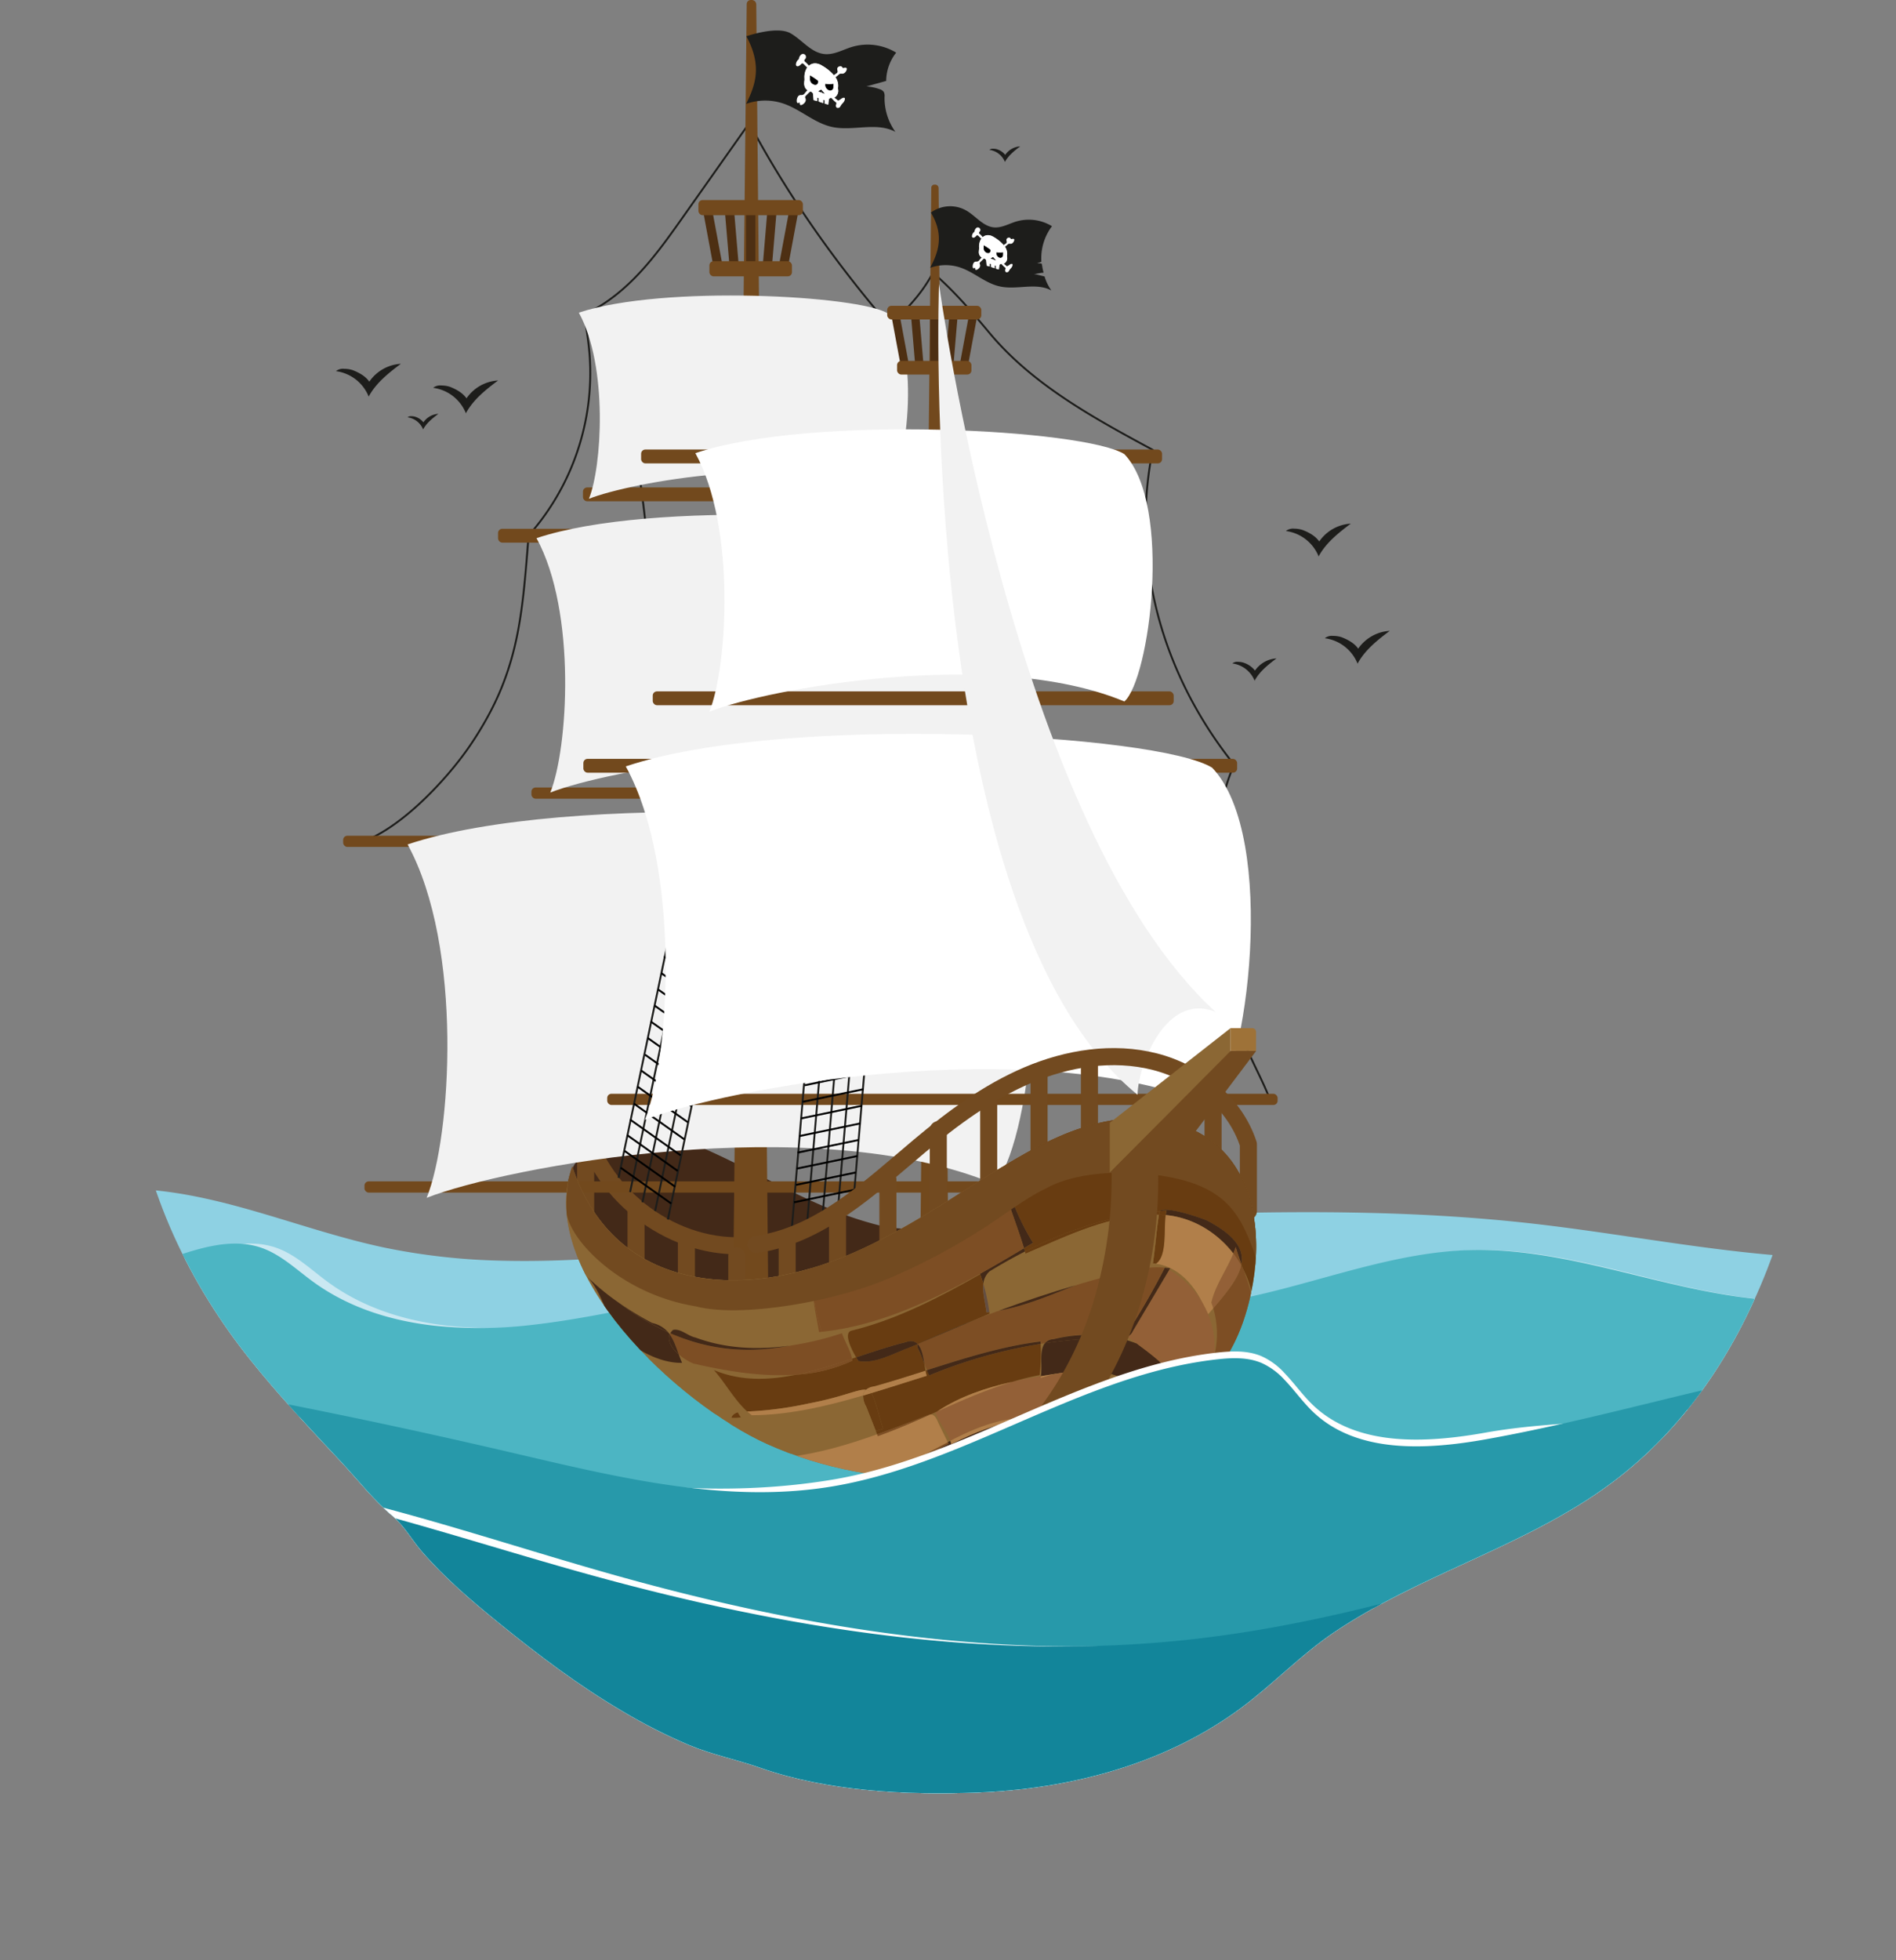 <svg xmlns="http://www.w3.org/2000/svg" xmlns:xlink="http://www.w3.org/1999/xlink" viewBox="0 0 1000 1033.26"><rect x="0" y="0" width="1000" height="1033.26" fill="#808080" stroke="none"/><defs><style>.cls-1,.cls-12,.cls-15,.cls-7,.cls-9{fill:none;}.cls-2{clip-path:url(#clip-path);}.cls-3{fill:#8ed1e3;}.cls-4{fill:#cae8f2;}.cls-5{fill:#4cb5c3;}.cls-6{fill:#1d1d1b;}.cls-7{stroke:#1d1d1b;}.cls-12,.cls-15,.cls-7{stroke-miterlimit:10;}.cls-8{fill:#432918;}.cls-15,.cls-9{stroke:#724a20;stroke-linecap:round;stroke-width:9px;}.cls-9{stroke-linejoin:round;}.cls-10{fill:#72491d;}.cls-11{fill:#f2f2f2;}.cls-12{stroke:#000;}.cls-13{fill:#fff;}.cls-14{fill:#4d2f13;}.cls-16{fill:#8b6734;}.cls-17{clip-path:url(#clip-path-2);}.cls-18{fill:#683c11;}.cls-19{fill:#7d4e24;}.cls-20{fill:#936037;}.cls-21{fill:#b17f4a;}.cls-22{fill:#634e42;}.cls-23{fill:#724a20;}.cls-24{fill:#d6d7d7;}.cls-25{fill:#010101;}.cls-26{fill:#9e7238;}.cls-27{fill:#2799aa;}.cls-28{fill:#12859a;}</style><clipPath id="clip-path" transform="translate(-132.02 -461.07)"><path class="cls-1" d="M264,1177.84c15,18.81,31.57,36.34,48,53.9,8.85,9.45,17.06,20.1,27,28.38,6.17,5.14,10.33,12.79,15.62,18.89,12.27,14.11,26.57,26.28,41.05,38,20.52,16.65,41.7,32.62,64.49,46A287.87,287.87,0,0,0,495.57,1381c12.3,5.11,25.14,7.6,37.6,12,35.23,12.3,76.7,14.44,114,13,49.39-1.88,99.56-15,139.69-44.82,16.89-12.57,31.3-27.9,48.89-39.74,21.8-14.68,45.78-25.65,69.58-36.62,26.6-12.26,53.45-24.67,77-42.29,76-56.79,105.18-157.79,109.64-252.57,3.87-82.16-7.19-164.61-27.69-244.26-26.35-102.36-69.36-202.3-139.12-281.71S756.6,327.22,651,321.9c-121-6.11-239.48,57.52-315.58,151.83-31.68,39.27-56.74,83.62-75.54,130.39C241,651.19,228.34,700.68,221,750.84c-7.76,53-6.78,106.65-13.5,159.74-4.61,36.37-9.79,70.64-7.42,107.51,3.42,53.05,22.08,101.81,52.86,145.09Q258.24,1170.67,264,1177.84Z"/></clipPath><clipPath id="clip-path-2" transform="translate(-132.02 -461.07)"><path class="cls-1" d="M536.44,1222.18c59.25,26.77,131.14,23.53,190-4,19.67-9.21,38.52-21.44,50.57-38.94,8.58-12.48,13.31-27.09,15.85-41.83,4.62-26.88.43-58.12-21.94-75-15.54-11.69-37.12-14-56.44-10s-36.86,13.51-53.56,23.62c-26.15,15.83-51.29,33.5-79.47,45.71s-60.42,18.67-90.22,10.73c-30-8-48.49-29.35-57.38-56.6C414.05,1131.94,490.44,1201.39,536.44,1222.18Z"/></clipPath></defs><g id="Calque_23" data-name="Calque 23"><g class="cls-2"><path class="cls-3" d="M1132,1125.38v292.47H132V1094.36a236.44,236.44,0,0,1,95.45-4c36.86,6.14,71.74,21,108.32,28.58a340.86,340.86,0,0,0,60.7,6.69c43.24,1.14,87-4.18,130.19-8.67q110.48-11.49,221.58-15.43c63.78-2.27,127.81-2.66,191.23,4.45,47.39,5.32,94.32,14.82,141.91,17.74C1098.21,1124.79,1115.13,1125,1132,1125.38Z" transform="translate(-132.02 -461.07)"/><path class="cls-4" d="M1132,1139.11v278.74H141.08v-263.3l90.2-30.71c15-5.11,31.32-10.23,46.28-5.07,10.38,3.58,18.5,11.6,27.37,18.09,18.55,13.58,40.58,20.51,63.48,23.08h0a228.62,228.62,0,0,0,50.64-.44c39.44-4.43,77.9-15.92,117.44-19.28,80.85-6.87,162.6,20.45,242.69,7.36,43.84-7.16,85.76-26.29,130.15-27.53,60.67-1.69,118.93,30.24,179.5,26.48C1103.4,1145.63,1117.75,1142.67,1132,1139.11Z" transform="translate(-132.02 -461.07)"/><path class="cls-5" d="M1132,1139.11v278.74H132v-263.3l91-30.71c15.12-5.11,31.6-10.23,46.7-5.07,10.47,3.58,18.67,11.6,27.62,18.09,18.72,13.58,40.95,20.51,64.06,23.08h0a232.78,232.78,0,0,0,51.1-.44c39.8-4.43,78.62-15.92,118.52-19.28,81.59-6.87,164.08,20.45,244.91,7.36,44.24-7.16,86.54-26.29,131.34-27.53,61.22-1.69,120,30.24,181.14,26.48C1103.14,1145.63,1117.62,1142.67,1132,1139.11Z" transform="translate(-132.02 -461.07)"/><path class="cls-6" d="M378.07,671.05a21.73,21.73,0,0,1,16.64-9.41c-6.52,4.9-13.15,10.14-17,17.34.08.18.07.07.15.24a21.69,21.69,0,0,0-17.39-13.71,5.94,5.94,0,0,1,4.39-1.23,14.36,14.36,0,0,1,4.48.7C372.67,666.3,376,668.12,378.07,671.05Z" transform="translate(-132.02 -461.07)"/><path class="cls-6" d="M355.33,683.7a10.34,10.34,0,0,1,7.91-4.48c-3.1,2.33-6.25,4.83-8.07,8.25,0,.08,0,0,.07.11a10.34,10.34,0,0,0-8.27-6.52,2.81,2.81,0,0,1,2.09-.58,6.84,6.84,0,0,1,2.13.33A8.9,8.9,0,0,1,355.33,683.7Z" transform="translate(-132.02 -461.07)"/><path class="cls-6" d="M326.8,662.26a21.73,21.73,0,0,1,16.64-9.41c-6.52,4.9-13.15,10.14-17,17.34.08.18.07.06.15.24a21.69,21.69,0,0,0-17.39-13.71,5.94,5.94,0,0,1,4.39-1.23,14.36,14.36,0,0,1,4.48.7C321.4,657.51,324.77,659.32,326.8,662.26Z" transform="translate(-132.02 -461.07)"/><path class="cls-6" d="M848.37,803A21.82,21.82,0,0,1,865,793.63c-6.52,4.91-13.14,10.15-17,17.35.09.17.07.06.16.24a21.72,21.72,0,0,0-17.4-13.71,6,6,0,0,1,4.39-1.23,14.19,14.19,0,0,1,4.49.7C843,798.29,846.34,800.11,848.37,803Z" transform="translate(-132.02 -461.07)"/><path class="cls-6" d="M827.81,746.51a21.82,21.82,0,0,1,16.65-9.41c-6.53,4.91-13.15,10.14-17,17.35.09.17.07.06.16.23A21.7,21.7,0,0,0,810.24,741a6,6,0,0,1,4.39-1.24,14.41,14.41,0,0,1,4.48.71C822.42,741.76,825.79,743.58,827.81,746.51Z" transform="translate(-132.02 -461.07)"/><path class="cls-6" d="M662.19,542.7a10.4,10.4,0,0,1,7.92-4.48c-3.1,2.34-6.25,4.83-8.08,8.26,0,.08,0,0,.08.11a10.33,10.33,0,0,0-8.28-6.52,2.83,2.83,0,0,1,2.09-.59,6.52,6.52,0,0,1,2.13.34A8.78,8.78,0,0,1,662.19,542.7Z" transform="translate(-132.02 -461.07)"/><path class="cls-6" d="M793.94,814.56a14.85,14.85,0,0,1,11.33-6.41c-4.44,3.34-8.95,6.91-11.56,11.81.06.12,0,0,.11.16A14.81,14.81,0,0,0,782,810.79a4.07,4.07,0,0,1,3-.84,9.75,9.75,0,0,1,3,.48A12.58,12.58,0,0,1,793.94,814.56Z" transform="translate(-132.02 -461.07)"/><path class="cls-7" d="M319,906c21.73-5.08,48.32-33.4,60.88-51.85,25.34-37.22,27.42-65.87,30.93-110.77A129.1,129.1,0,0,0,443,648.49c-.54-7.23-1.7-14.39-2.86-21.55,24.21-11.41,38.83-32.66,54.26-54.53L527.19,526c21.68,40.61,48.28,77.47,78.58,112.12l-4.54-4.45" transform="translate(-132.02 -461.07)"/><path class="cls-7" d="M435.5,864.75c22.68-18.5,34.37-47.82,37.57-76.92s-1.16-58.42-5.52-87.37c15.1.47,31.21-5.9,44.88-12.34a444.42,444.42,0,0,0,74.31-44.4c14.58-10.77,28.86-22.86,37.35-38.87,11.27,9.7,20.35,20.42,29.89,31.83,22.76,27.22,54.8,44.68,86,61.51-11.89,59.16,5.23,118.81,42.92,165.94-10,22.89-13.53,56.94-9.74,81.63s6.25,39.76,14.59,63.3c3.3,9.29,10.66,22.25,14,31.54" transform="translate(-132.02 -461.07)"/><path class="cls-8" d="M567,1097.2c-20.72-8.82-40.26-20.19-60.81-29.41-9.5-4.27-19.34-8.11-29.66-9.48s-21.28-.12-30.21,5.25-15.45,15.27-15.15,25.68c.32,11.3,8.05,20.86,15.55,29.33,5.8,6.54,11.73,13,18.7,18.32,23.29,17.62,54.64,19.26,83.84,18.88,14.83-.19,29.94-.77,43.91-5.76,10.33-3.68,37.85-20,31-34.75-3.42-7.34-18.69-6-25.48-7.52A185.71,185.71,0,0,1,567,1097.2Z" transform="translate(-132.02 -461.07)"/><path class="cls-9" d="M530.77,1117.09c-38.7,5.43-78.71-21.77-89.87-59.22v53.42" transform="translate(-132.02 -461.07)"/><rect class="cls-10" x="192.24" y="622.76" width="353.57" height="5.9" rx="2.2"/><rect class="cls-10" x="180.99" y="440.56" width="353.57" height="5.9" rx="2.2"/><rect class="cls-10" x="280.29" y="415.13" width="361.55" height="5.9" rx="2.2"/><path class="cls-10" d="M627.06,560.22l5,545.27h-14.5l5.64-545.44a1.67,1.67,0,0,1,1.67-1.66h.38A1.85,1.85,0,0,1,627.06,560.22Z" transform="translate(-132.02 -461.07)"/><path class="cls-10" d="M530.89,463.43l6.41,689.38H518.57l7.28-689.6a2.16,2.16,0,0,1,2.17-2.14h.49A2.38,2.38,0,0,1,530.89,463.43Z" transform="translate(-132.02 -461.07)"/><rect class="cls-10" x="307.47" y="256.96" width="274.76" height="7.29" rx="2.2"/><rect class="cls-10" x="262.69" y="278.75" width="274.76" height="7.29" rx="2.2"/><path class="cls-11" d="M600.21,720.13c-50.07-20.81-135.81-4.71-157.58,3.87,6.81-16.64,10.26-69.67-5.31-98.11,44.36-14.86,148.13-9,162.89.38C618.59,645.62,609.77,711.67,600.21,720.13Z" transform="translate(-132.02 -461.07)"/><path class="cls-11" d="M637.65,873.56c-68.44-28.43-185.64-6.43-215.4,5.3,9.31-22.75,14-95.23-7.25-134.1,60.64-20.32,202.48-12.26,222.65.51C662.78,771.72,650.72,862,637.65,873.56Z" transform="translate(-132.02 -461.07)"/><path class="cls-11" d="M656.27,1085.14c-95.08-39.5-257.88-8.93-299.23,7.36C370,1060.89,376.54,960.21,347,906.21c84.23-28.22,281.28-17,309.3.71C691.17,943.67,674.42,1069.08,656.27,1085.14Z" transform="translate(-132.02 -461.07)"/><rect class="cls-10" x="338.14" y="236.97" width="274.76" height="7.29" rx="2.2"/><rect class="cls-10" x="344.28" y="364.46" width="274.76" height="7.29" rx="2.2"/><rect class="cls-10" x="307.68" y="400.03" width="344.82" height="7.29" rx="2.2"/><rect class="cls-10" x="320.27" y="576.58" width="353.57" height="5.9" rx="2.2"/><line class="cls-7" x1="345.54" y1="638.39" x2="387.15" y2="439.62"/><line class="cls-7" x1="338.85" y1="633.79" x2="380.48" y2="434.9"/><line class="cls-7" x1="332.33" y1="628.39" x2="373.82" y2="430.18"/><line class="cls-7" x1="326.24" y1="620.9" x2="367.15" y2="425.46"/><line class="cls-7" x1="352.26" y1="642.88" x2="393.82" y2="444.34"/><line class="cls-12" x1="354.02" y1="634.45" x2="327.36" y2="615.57"/><line class="cls-12" x1="356.14" y1="625.61" x2="329.48" y2="606.74"/><line class="cls-12" x1="357.45" y1="617.25" x2="330.78" y2="598.37"/><line class="cls-12" x1="358.99" y1="609.05" x2="332.33" y2="590.17"/><line class="cls-12" x1="360.98" y1="600.64" x2="334.31" y2="581.76"/><line class="cls-12" x1="362.88" y1="591.65" x2="336.22" y2="572.78"/><line class="cls-12" x1="364.85" y1="583.23" x2="338.18" y2="564.35"/><line class="cls-12" x1="366.88" y1="574.86" x2="340.22" y2="555.98"/><line class="cls-12" x1="368.27" y1="566.03" x2="341.61" y2="547.15"/><line class="cls-12" x1="369.9" y1="557.37" x2="343.23" y2="538.49"/><line class="cls-12" x1="371.88" y1="548.96" x2="345.22" y2="530.08"/><line class="cls-12" x1="373.7" y1="540.44" x2="347.04" y2="521.56"/><line class="cls-12" x1="375.53" y1="531.91" x2="348.86" y2="513.03"/><line class="cls-12" x1="376.91" y1="523.08" x2="350.24" y2="504.2"/><line class="cls-12" x1="378.95" y1="514.71" x2="352.28" y2="495.83"/><line class="cls-12" x1="380.58" y1="506.05" x2="353.91" y2="487.17"/><line class="cls-12" x1="382.56" y1="497.64" x2="355.9" y2="478.76"/><line class="cls-12" x1="384.38" y1="489.12" x2="357.72" y2="470.24"/><line class="cls-7" x1="439.99" y1="660.74" x2="458.07" y2="446.62"/><line class="cls-7" x1="433.8" y1="641.37" x2="450.51" y2="443.5"/><line class="cls-7" x1="425.62" y1="645.68" x2="442.95" y2="440.38"/><line class="cls-7" x1="417.43" y1="650.04" x2="435.39" y2="437.26"/><line class="cls-7" x1="450.2" y1="632.45" x2="465.63" y2="449.74"/><line class="cls-12" x1="450.93" y1="627.12" x2="418.8" y2="633.79"/><line class="cls-12" x1="451.42" y1="618.05" x2="419.85" y2="624.6"/><line class="cls-12" x1="452.25" y1="609.38" x2="420.12" y2="616.05"/><line class="cls-12" x1="452.79" y1="600.94" x2="420.65" y2="607.61"/><line class="cls-12" x1="453.76" y1="592.2" x2="421.62" y2="598.87"/><line class="cls-12" x1="454.57" y1="582.9" x2="422.43" y2="589.58"/><line class="cls-12" x1="455.51" y1="574.15" x2="423.37" y2="580.82"/><line class="cls-12" x1="455.85" y1="565.57" x2="424.4" y2="572.1"/><line class="cls-12" x1="456.83" y1="556.41" x2="424.69" y2="563.08"/><line class="cls-12" x1="457.39" y1="547.5" x2="425.26" y2="554.17"/><line class="cls-12" x1="458.36" y1="538.75" x2="426.22" y2="545.42"/><line class="cls-12" x1="459.14" y1="529.93" x2="427.01" y2="536.6"/><line class="cls-12" x1="459.92" y1="521.11" x2="427.79" y2="527.78"/><line class="cls-12" x1="460.21" y1="512.09" x2="428.08" y2="518.76"/><line class="cls-12" x1="461.24" y1="503.37" x2="429.11" y2="510.04"/><line class="cls-12" x1="461.8" y1="494.46" x2="429.67" y2="501.13"/><line class="cls-12" x1="462.77" y1="485.71" x2="430.64" y2="492.39"/><line class="cls-12" x1="463.56" y1="476.89" x2="431.42" y2="483.57"/><path class="cls-13" d="M725.05,830.85c-69.55-28.9-188.66-6.54-218.9,5.38,9.46-23.12,14.26-96.78-7.37-136.29,61.62-20.64,205.78-12.45,226.27.53C750.59,727.35,738.33,819.1,725.05,830.85Z" transform="translate(-132.02 -461.07)"/><path class="cls-13" d="M771.38,1044c-95.08-39.5-257.88-8.93-299.22,7.36,12.93-31.6,19.49-132.29-10.08-186.29,84.23-28.22,281.28-17,309.3.72C806.29,902.52,789.53,1027.94,771.38,1044Z" transform="translate(-132.02 -461.07)"/><g id="perchoir"><rect class="cls-14" x="511.16" y="585.43" width="33.63" height="4.87" rx="2.2" transform="translate(-191.91 654.77) rotate(-90)"/><polygon class="cls-14" points="409.7 110.11 406.86 143.68 402 143.48 404.83 109.91 409.7 110.11"/><polygon class="cls-14" points="421.26 110.34 415.05 143.69 410.21 143.25 416.43 109.91 421.26 110.34"/><polygon class="cls-14" points="382.21 110.11 385.06 143.68 389.92 143.48 387.08 109.91 382.21 110.11"/><polygon class="cls-14" points="370.66 110.34 376.87 143.69 381.7 143.25 375.49 109.91 370.66 110.34"/><rect class="cls-10" x="368.37" y="105.46" width="55.09" height="7.98" rx="2.2"/><rect class="cls-10" x="374.15" y="137.7" width="43.55" height="7.98" rx="2.2"/></g><g id="perchoir-2" data-name="perchoir"><rect class="cls-14" x="609.66" y="639.3" width="30.29" height="4.39" rx="2.2" transform="translate(-148.7 805.23) rotate(-90)"/><polygon class="cls-14" points="505.17 165.39 502.61 195.63 498.23 195.46 500.79 165.22 505.17 165.39"/><polygon class="cls-14" points="515.58 165.6 509.99 195.64 505.63 195.25 511.23 165.21 515.58 165.6"/><polygon class="cls-14" points="480.41 165.39 482.97 195.63 487.35 195.46 484.79 165.22 480.41 165.39"/><polygon class="cls-14" points="470 165.6 475.59 195.64 479.94 195.25 474.35 165.21 470 165.6"/><rect class="cls-10" x="467.94" y="161.2" width="49.63" height="7.19" rx="2.2"/><rect class="cls-10" x="473.14" y="190.25" width="39.23" height="7.19" rx="2.2"/></g><path class="cls-11" d="M627.27,610.72S615.12,943.11,732,1038.17c.14-14.56,14.61-54.58,41.23-43.62C666.11,896.93,627.27,610.72,627.27,610.72Z" transform="translate(-132.02 -461.07)"/><path class="cls-9" d="M790.45,1099.53v-35.31c-7.09-21.74-27.15-37.83-49.31-43.49s-46-1.85-67,7.08-39.69,22.71-57.21,37.41c-26,21.85-52.45,47.15-86.13,51.87" transform="translate(-132.02 -461.07)"/><line class="cls-15" x1="548.03" y1="565.88" x2="548.03" y2="611.14"/><line class="cls-15" x1="574.6" y1="558.43" x2="574.6" y2="603.69"/><line class="cls-15" x1="521.46" y1="578.53" x2="521.46" y2="623.79"/><line class="cls-15" x1="494.88" y1="595.51" x2="494.88" y2="640.77"/><line class="cls-15" x1="468.31" y1="621.79" x2="468.31" y2="667.06"/><line class="cls-15" x1="441.74" y1="640.77" x2="441.74" y2="686.03"/><line class="cls-15" x1="415.17" y1="654.75" x2="415.17" y2="700.02"/><line class="cls-15" x1="388.6" y1="662.06" x2="388.6" y2="707.33"/><line class="cls-15" x1="362.03" y1="653.54" x2="362.03" y2="698.8"/><line class="cls-15" x1="335.46" y1="638.39" x2="335.46" y2="683.65"/><line class="cls-15" x1="639.8" y1="576.67" x2="639.8" y2="621.93"/><path class="cls-16" d="M536.44,1222.18c59.25,26.77,131.14,23.53,190-4,19.67-9.21,38.52-21.44,50.57-38.94,8.58-12.48,13.31-27.09,15.85-41.83,4.62-26.88.43-58.12-21.94-75-15.54-11.69-37.12-14-56.44-10s-36.86,13.51-53.56,23.62c-26.15,15.83-51.29,33.5-79.47,45.71s-60.42,18.67-90.22,10.73c-30-8-48.49-29.35-57.38-56.6C414.05,1131.94,490.44,1201.39,536.44,1222.18Z" transform="translate(-132.02 -461.07)"/><g class="cls-17"><path class="cls-18" d="M775.78,1062c29.29,23.73,28.44,58.34,17.56,92a49.41,49.41,0,0,0-5.51-23.66l-1.05-2.89c1.37-7.82-3.18-15.13-18.36-23.06-4.7-1.79-21-7.54-24.8-4.83-25,2-48.83,10-71,21.28-.16-.58-.33-1.16-.5-1.74l4.77-2.85a129.21,129.21,0,0,1-16-39c5.8-8.46,19-14.32,27.55-19.22C715.24,1046.1,753.47,1037.58,775.78,1062Z" transform="translate(-132.02 -461.07)"/><path class="cls-19" d="M787.83,1130.3c2.26,6.14,4.44,12.31,5.19,18.74-1.71,14.85-10.26,30.28-22.35,39.3a46.53,46.53,0,0,0,1.9-13,47.7,47.7,0,0,0-.63-24.6c7.25-8.48,13.2-15.78,14.7-22.66C787.06,1128.81,787.46,1129.55,787.83,1130.3Z" transform="translate(-132.02 -461.07)"/><path class="cls-18" d="M786.78,1127.41l1.05,2.89c-.37-.75-.77-1.49-1.19-2.22h0C786.7,1127.85,786.74,1127.63,786.78,1127.41Z" transform="translate(-132.02 -461.07)"/><path class="cls-8" d="M768.42,1104.35c15.18,7.93,19.73,15.24,18.36,23.06-1.1-3-2.16-6-3-9-.36,1.16-.79,2.3-1.25,3.44-8.5-11-21.23-18.85-35.42-20.26l-.27,0a15.61,15.61,0,0,1,.46-2.32c-1.22.07-2.44.15-3.65.26C747.39,1096.81,763.72,1102.56,768.42,1104.35Z" transform="translate(-132.02 -461.07)"/><path class="cls-19" d="M786.78,1127.41c0,.22-.08.44-.14.66a54.94,54.94,0,0,0-4.14-6.21c.46-1.14.89-2.28,1.25-3.44C784.62,1121.44,785.68,1124.43,786.78,1127.41Z" transform="translate(-132.02 -461.07)"/><path class="cls-20" d="M786.64,1128.07h0c-1.5,6.88-7.45,14.18-14.7,22.66-.3-1-.65-2-1-3,2-9,8-17.22,11.6-25.9A54.94,54.94,0,0,1,786.64,1128.07Z" transform="translate(-132.02 -461.07)"/><path class="cls-21" d="M782.5,1121.86c-3.56,8.68-9.61,16.92-11.6,25.9.39,1,.74,2,1,3l-2.72,3.18a47,47,0,0,0-2.71-5.52c-3.7-7.93-9.54-15.22-17.25-18.9a25.32,25.32,0,0,0-7.56-2.28c6-4,4-17.82,5.11-25.64l.27,0C761.27,1103,774,1110.81,782.5,1121.86Z" transform="translate(-132.02 -461.07)"/><path class="cls-20" d="M769.22,1153.92a45.36,45.36,0,0,1,3.35,20.11c0,.43,0,.87,0,1.31a55.5,55.5,0,0,1-6.3,15.92,43,43,0,0,0,4.4-2.92c-2.23,7.3-6.6,13.71-14.1,16.37a26.42,26.42,0,0,0-1.88-11.21s0,0,0,0c-2.82-11.83-11.8-19.66-23-24.11-1.59-1.17-3.15-2.31-4.65-3.45,0-.1-.09-.21-.13-.31a6.14,6.14,0,0,0,2.73-3q9.54-16.06,19.1-32.11a48.3,48.3,0,0,1,17.82,17.91,51.22,51.22,0,0,1,2.35,5.94Z" transform="translate(-132.02 -461.07)"/><path class="cls-20" d="M772.57,1175.34a46.53,46.53,0,0,1-1.9,13,43,43,0,0,1-4.4,2.92A55.5,55.5,0,0,0,772.57,1175.34Z" transform="translate(-132.02 -461.07)"/><path class="cls-20" d="M769.22,1153.92l-.36.42a51.22,51.22,0,0,0-2.35-5.94A47,47,0,0,1,769.22,1153.92Z" transform="translate(-132.02 -461.07)"/><path class="cls-8" d="M754.69,1193.5a35.38,35.38,0,0,1,.91,9q-9.57,5.65-19.52,10.65c1.83-13.24-8.25-28.14-22.34-28.13a4.27,4.27,0,0,0-2.67.6l-.54-.15q1.19-2,2.47-4.17c-10.38,1.93-21.21,3.4-32,5.25.92-4.92-1-13.38,2.08-17.38a258.1,258.1,0,0,1,38.18-2.88,61.86,61.86,0,0,1,10.35,3.06c9,6.63,18.94,13.93,23,24.11C754.68,1193.46,754.68,1193.48,754.69,1193.5Z" transform="translate(-132.02 -461.07)"/><path class="cls-8" d="M749.19,1129.64l-.5.85c-.7-.42-1.41-.81-2.14-1.17C747.43,1129.39,748.31,1129.5,749.19,1129.64Z" transform="translate(-132.02 -461.07)"/><path class="cls-8" d="M746.55,1129.32c.73.36,1.44.75,2.14,1.17q-9.56,16.07-19.1,32.11a6.14,6.14,0,0,1-2.73,3c-.53-1.46.27-2.78,1.07-4q9.9-15.7,18.4-32.24Z" transform="translate(-132.02 -461.07)"/><path class="cls-20" d="M731.64,1169.34c11.23,4.45,20.21,12.28,23,24.11C750.58,1183.27,740.66,1176,731.64,1169.34Z" transform="translate(-132.02 -461.07)"/><path class="cls-18" d="M747.27,1099.26a15.61,15.61,0,0,0-.46,2.32c-1.19-.09-2.37-.14-3.56-.17.09-.62.19-1.23.29-1.84l.08,0C744.83,1099.41,746.05,1099.33,747.27,1099.26Z" transform="translate(-132.02 -461.07)"/><path class="cls-20" d="M746.55,1129.32l-.22,0,0-.08Z" transform="translate(-132.02 -461.07)"/><path class="cls-18" d="M746.81,1101.58c-1.06,7.82.85,21.61-5.11,25.64-.52-.07-1.05-.13-1.58-.17,1.2-8.5,1.81-17.19,3.13-25.64C744.44,1101.44,745.62,1101.49,746.81,1101.58Z" transform="translate(-132.02 -461.07)"/><path class="cls-18" d="M743.62,1099.52l-.08,0c-.1.61-.2,1.22-.29,1.84-24.53-.59-48.16,11-70.32,20.55-.11-.39-.22-.77-.34-1.16C694.79,1109.49,718.67,1101.5,743.62,1099.52Z" transform="translate(-132.02 -461.07)"/><path class="cls-19" d="M719.51,1132.93c8.77-2.29,17.84-4.4,26.82-3.63q-8.48,16.52-18.4,32.24c-.8,1.26-1.6,2.58-1.07,4a6.89,6.89,0,0,1-4,.7h-1.55a76.06,76.06,0,0,0-33.55.68,6,6,0,0,0-4.63,2.2l-2.24.35c0-.42,0-.84-.07-1.26-20.16,2.46-40.15,8.8-59.95,15.12-.42-1-.85-2.14-1.27-3.26-.62-3.94-1.38-8.23-3.47-10.47a.57.57,0,0,1,.13-.14l30.85-13q5.88-2.31,11.82-4.49c13.92-2.45,27.05-8.15,40.31-13.36,0,0,0,0,0,0Q709.35,1135.59,719.51,1132.93Z" transform="translate(-132.02 -461.07)"/><path class="cls-16" d="M672.93,1122c22.16-9.5,45.79-21.14,70.32-20.55-1.32,8.45-1.93,17.14-3.13,25.64.53,0,1.06.1,1.58.17a7.13,7.13,0,0,1-4.38,1.15c-13.29,1-25.73,5.38-38.05,10.22,0,0,0,0,0,0q-20.36,6-40.31,13.36c-1.69.3-3.4.56-5.11.76a95.31,95.31,0,0,0-3.14-14.86,10,10,0,0,1,3.32-6.63c6.06-3.7,12.26-7.2,18.61-10.43C672.71,1121.19,672.82,1121.57,672.93,1122Z" transform="translate(-132.02 -461.07)"/><path class="cls-16" d="M713.74,1185c14.09,0,24.17,14.89,22.34,28.13-1.32.66-2.64,1.32-4,2,0-17-8.9-26.24-21-29.49A4.27,4.27,0,0,1,713.74,1185Z" transform="translate(-132.02 -461.07)"/><path class="cls-16" d="M736.08,1213.14a20.68,20.68,0,0,1-1.6,5.72c-7.8,4.4-16.69,7-25.15,10a29.49,29.49,0,0,0-7.67-12.59h0a29.9,29.9,0,0,0-4.25-3.71l0,0a4.64,4.64,0,0,1-1.47-5.31c3.3-3.67,7.49-9.88,13.63-20.1l0-.05a4.5,4.5,0,0,1,1.52-1.49c12.14,3.25,21.06,12.52,21,29.49C733.44,1214.46,734.76,1213.8,736.08,1213.14Z" transform="translate(-132.02 -461.07)"/><path class="cls-21" d="M713,1181.29q-1.29,2.19-2.47,4.17c-9-2.26-19.68-1.3-29.79,2.21a8.87,8.87,0,0,0,.29-1.13C691.79,1184.69,702.62,1183.22,713,1181.29Z" transform="translate(-132.02 -461.07)"/><path class="cls-20" d="M710.53,1185.46l-1,1.64,0,.05c-8.69,11-12.6,16.61-13.63,20.1A22.07,22.07,0,0,1,693,1210c-4.47-2-9.35-2.63-13.86-1-15-2.12-30.27,3.58-43.89,10.52l-2,1.05c-1.86-5.34-6.11-9.84-7.78-14.92l.91-.61c13-5.79,26.08-11.56,39.56-15.6,5-1.13,10.06-2.09,15.14-3a8.87,8.87,0,0,1-.29,1.13C690.85,1184.16,701.54,1183.2,710.53,1185.46Z" transform="translate(-132.02 -461.07)"/><path class="cls-20" d="M708.34,1229.07c.2,1,1.31,9.63.1,9.87-18.18,3.1-37.45,5.77-55.71,3.52,8.45-6.9,15.95-18.18,26.91-31.59,5.81,1,8.89,2.64,13.34-.84a26.32,26.32,0,0,1,4.38,2.53l0,0c1.1,1.06,2.6,2.14,4.25,3.71h0A24.79,24.79,0,0,1,708.34,1229.07Z" transform="translate(-132.02 -461.07)"/><path class="cls-8" d="M687.74,1167a76.06,76.06,0,0,1,33.55-.68,258.1,258.1,0,0,0-38.18,2.88A6,6,0,0,1,687.74,1167Z" transform="translate(-132.02 -461.07)"/><path class="cls-21" d="M709.52,1187.15c-6.14,10.22-10.33,16.43-13.63,20.1C696.92,1203.76,700.83,1198.12,709.52,1187.15Z" transform="translate(-132.02 -461.07)"/><path class="cls-20" d="M697.4,1212.59a29.9,29.9,0,0,1,4.25,3.71C700,1214.73,698.5,1213.65,697.4,1212.59Z" transform="translate(-132.02 -461.07)"/><path class="cls-21" d="M693,1210c-4.45,3.48-7.53,1.87-13.34.84.41-.5.83-1,1.26-1.53-.59-.11-1.19-.2-1.78-.28C683.63,1207.4,688.51,1208,693,1210Z" transform="translate(-132.02 -461.07)"/><path class="cls-8" d="M699.22,1138.6c-13.26,5.21-26.39,10.91-40.31,13.36Q678.83,1144.63,699.22,1138.6Z" transform="translate(-132.02 -461.07)"/><path class="cls-18" d="M680.87,1169.51a95,95,0,0,1-.53,16.43,141,141,0,0,0-14.45,3.56c-14.1,3.18-27.68,7.73-39.56,15.6l-3.61,1.61a2.72,2.72,0,0,0-.55.06c-9.12,3.5-18.27,7.1-27.52,10.39l-.66-1.68,3.76-1.26c-3.17-10.52-4.4-16.17-6.24-18.76,9.89-3,19.67-6.18,29.27-9.14a21.19,21.19,0,0,1-.63-2.72l.7-.23c.42,1,.84,2,1.24,2.76A259,259,0,0,1,680.87,1169.51Z" transform="translate(-132.02 -461.07)"/><path class="cls-8" d="M680.8,1168.25c0,.42.05.84.07,1.26a259,259,0,0,0-58.78,16.62c-.4-.79-.82-1.73-1.24-2.76C640.65,1177.05,660.64,1170.71,680.8,1168.25Z" transform="translate(-132.02 -461.07)"/><path class="cls-21" d="M680.9,1209.34c-.43.51-.85,1-1.26,1.53-1-.18-2.11-.34-3.31-.45a15.6,15.6,0,0,1,2.79-1.36C679.71,1209.14,680.31,1209.23,680.9,1209.34Z" transform="translate(-132.02 -461.07)"/><path class="cls-20" d="M676.33,1210.42c1.2.11,2.3.27,3.31.45-11,13.41-18.46,24.69-26.91,31.59l-1.37-.18c-2.48-3.78,12.21-15.27,14.46-19.64,3.14-3.94,5.89-8.56,9.82-11.78C675.87,1210.7,676.1,1210.56,676.33,1210.42Z" transform="translate(-132.02 -461.07)"/><path class="cls-21" d="M679.12,1209.06a15.6,15.6,0,0,0-2.79,1.36c-7.8-.76-20,.5-42.6,12a16.14,16.14,0,0,0-.53-1.8l2-1.05C648.85,1212.64,664.07,1206.94,679.12,1209.06Z" transform="translate(-132.02 -461.07)"/><path class="cls-8" d="M676.86,1116.21l-4.77,2.85c-4-13.26-9.68-26.35-12.51-39.73a16.88,16.88,0,0,1,1.29-2.14A129.21,129.21,0,0,0,676.86,1116.21Z" transform="translate(-132.02 -461.07)"/><path class="cls-8" d="M676.33,1210.42c-.23.14-.46.28-.69.44-3.93,3.22-6.68,7.84-9.82,11.78-2.25,4.37-16.94,15.86-14.46,19.64l1.37.18c-11.44,9.33-24.62,10.62-50.47-1.74-2.77-.83-4-1.56-4.29-2.21,9-2.55,18.86-8.09,34.31-16.42,0,0-.14-.3-.38-.78.43-.23.86-.46,1.3-.68a16.14,16.14,0,0,1,.53,1.8C656.31,1210.92,668.53,1209.66,676.33,1210.42Z" transform="translate(-132.02 -461.07)"/><path class="cls-8" d="M672.09,1119.06c.17.58.34,1.16.5,1.74-6.35,3.23-12.55,6.73-18.61,10.43a10,10,0,0,0-3.32,6.63c-.5-1.71-1.06-3.4-1.66-5.08l-.12-.22C656.84,1128.12,664.59,1123.54,672.09,1119.06Z" transform="translate(-132.02 -461.07)"/><path class="cls-19" d="M659.58,1079.33c2.83,13.38,8.52,26.47,12.51,39.73-7.5,4.48-15.25,9.06-23.21,13.5-26.11,14.55-54.42,27.58-83.48,30.55a123.62,123.62,0,0,1-4.43-19.93c-.23-8,2.07-15,11.8-16.75,31.26-13,60-32.06,87.6-51.49.16.75.32,1.5.5,2.25A16.88,16.88,0,0,0,659.58,1079.33Z" transform="translate(-132.02 -461.07)"/><path class="cls-18" d="M653.8,1152.72c0,.28.08.56.11.84l-6.82,2.89q-15.58,6.06-30.78,13l-.07.07-.19.08c-1.42-1.49-3.43-2-6.39-1-8.44,2.08-17.19,5-26.09,8-2.6-4.4-6.94-13.28-2.22-14.14,23.83-5.83,46.51-17.68,67.65-29.68.6,1.68,1.16,3.37,1.66,5.08-.59,4.83,1.19,10.45,1.63,15Z" transform="translate(-132.02 -461.07)"/><path class="cls-22" d="M653.8,1152.72l-1.51.15c-.44-4.56-2.22-10.18-1.63-15A95.31,95.31,0,0,1,653.8,1152.72Z" transform="translate(-132.02 -461.07)"/><path class="cls-21" d="M665.89,1189.5c-13.48,4-26.53,9.81-39.56,15.6C638.21,1197.23,651.79,1192.68,665.89,1189.5Z" transform="translate(-132.02 -461.07)"/><path class="cls-8" d="M647.09,1156.45l-30.85,13,.07-.07Q631.49,1162.51,647.09,1156.45Z" transform="translate(-132.02 -461.07)"/><path class="cls-19" d="M631.9,1221.31c.24.48.38.77.38.78C616.83,1230.42,607,1236,598,1238.51c-.67-1.61,4.76-2.78,7.84-4C614.81,1230.73,623.27,1225.84,631.9,1221.31Z" transform="translate(-132.02 -461.07)"/><path class="cls-21" d="M631.9,1221.31c-8.63,4.53-17.09,9.42-26.09,13.2-3.08,1.22-8.51,2.39-7.84,4-13.5,3.84-25,.94-50.43-9.37,16.21-1.9,31.8-6.52,47.11-12l.38.95c9.33-3.33,18.51-7.33,27.69-11.4,2.67-.11,3.54,3.09,4.56,5.18C627.63,1212.59,630.81,1219.06,631.9,1221.31Z" transform="translate(-132.02 -461.07)"/><path class="cls-19" d="M622.17,1206.77a2.72,2.72,0,0,1,.55-.06c-9.18,4.07-18.36,8.07-27.69,11.4l-.38-.95C603.9,1213.87,613.05,1210.27,622.17,1206.77Z" transform="translate(-132.02 -461.07)"/><path class="cls-21" d="M620.15,1183.6a21.19,21.19,0,0,0,.63,2.72c-9.6,3-19.38,6.16-29.27,9.14a3.86,3.86,0,0,0-2.82-1.78,7.85,7.85,0,0,1,4.33-1.81C602,1189.38,611.06,1186.5,620.15,1183.6Z" transform="translate(-132.02 -461.07)"/><path class="cls-18" d="M619.58,1180.11c.19,1.22.37,2.41.57,3.49-9.09,2.9-18.13,5.78-27.13,8.27a7.85,7.85,0,0,0-4.33,1.81c-4-.52-11.57,3.69-30.24,7.23a189.29,189.29,0,0,1-31.35,4.21c-.32,0-.64,0-1,0-4.8-4.37-8.52-10-12.46-15.4a81,81,0,0,0-5.09-6.44c14,5.93,28.75,5.47,43.6,2.4a81.77,81.77,0,0,0,29.35-7.31,9.32,9.32,0,0,0-.15-1.06l2.2-.74c.5.84.93,1.51,1.23,1.94,9.06,1.66,18.44-4.14,26.92-7.13l4.33-1.83a.17.17,0,0,1,.06.06c-.91,1.11.52,3.06,1,4.36C617.92,1175.69,618.75,1177.92,619.58,1180.11Z" transform="translate(-132.02 -461.07)"/><path class="cls-8" d="M616.11,1169.64c2.09,2.24,2.85,6.53,3.47,10.47-.83-2.19-1.66-4.42-2.42-6.11C616.63,1172.7,615.2,1170.75,616.11,1169.64Z" transform="translate(-132.02 -461.07)"/><path class="cls-8" d="M616.05,1169.58l-4.33,1.83c-8.48,3-17.86,8.79-26.92,7.13-.3-.43-.73-1.1-1.23-1.94,8.9-3,17.65-5.92,26.09-8C612.62,1167.53,614.63,1168.09,616.05,1169.58Z" transform="translate(-132.02 -461.07)"/><path class="cls-18" d="M597.75,1214.22l-3.76,1.26c-1.7-4.3-3.41-8.61-5.1-12.91a11.25,11.25,0,0,1-1.61-5.84l4.23-1.27C593.35,1198.05,594.58,1203.7,597.75,1214.22Z" transform="translate(-132.02 -461.07)"/><path class="cls-21" d="M591.51,1195.46l-4.23,1.27a4.44,4.44,0,0,1,1.41-3A3.86,3.86,0,0,1,591.51,1195.46Z" transform="translate(-132.02 -461.07)"/><path class="cls-16" d="M588.89,1202.57c1.69,4.3,3.4,8.61,5.1,12.91-19.54,6.48-39.78,12.06-60.26,13.87-8.82-.52-19.35-11.95-16-20.95a24.47,24.47,0,0,0,5-.17,28.82,28.82,0,0,1-1.63-2.65,20.42,20.42,0,0,1,5-.43c.77.7,1.57,1.37,2.41,2,19.63-.1,39.38-4.72,58.75-10.42A11.25,11.25,0,0,0,588.89,1202.57Z" transform="translate(-132.02 -461.07)"/><path class="cls-21" d="M558.45,1200.91c18.67-3.54,26.2-7.75,30.24-7.23a4.44,4.44,0,0,0-1.41,3c-19.37,5.7-39.12,10.32-58.75,10.42-.84-.63-1.64-1.3-2.41-2,.34,0,.66,0,1,0A189.29,189.29,0,0,0,558.45,1200.91Z" transform="translate(-132.02 -461.07)"/><path class="cls-19" d="M581.37,1177.34a9.32,9.32,0,0,1,.15,1.06,81.77,81.77,0,0,1-29.35,7.31A263.68,263.68,0,0,0,581.37,1177.34Z" transform="translate(-132.02 -461.07)"/><path class="cls-19" d="M576.09,1163.88c1.42,4.47,4.51,8.9,5.28,13.46a263.68,263.68,0,0,1-29.2,8.37c-18.12,1.33-37.19-1.89-54.46-5.87A28.27,28.27,0,0,1,490,1175c-1.39-3.86-2.59-7.53-4.72-10.49a4.2,4.2,0,0,1,.3-.6c19.07,8.32,39.73,11.15,62.94,6.53h0A163.75,163.75,0,0,0,576.09,1163.88Z" transform="translate(-132.02 -461.07)"/><path class="cls-16" d="M565.4,1163.11q.39,1.25.81,2.49a136.49,136.49,0,0,1-17.68,4.81h0c-16.69,2.37-33.71,1.65-49.66-4.26-4-.78-7.75-4.87-11.83-4a7,7,0,0,0-1.45,1.77l-1.17-.52a15.34,15.34,0,0,0-8.43-4.89,163.23,163.23,0,0,1-17.74-10.79,225.69,225.69,0,0,1-26.37-23.52l3.11,8.27c-6.53-14.35-15.43-35.47-8.26-50.57,32,35.82,85.58,58.36,133.1,45.71a123.66,123.66,0,0,0,1.16,15.61c.19,6.79,2.19,14.32,3,20.07Z" transform="translate(-132.02 -461.07)"/><path class="cls-19" d="M565.4,1163.11l-1.41.14c-.83-5.75-2.83-13.28-3-20.07A123.62,123.62,0,0,0,565.4,1163.11Z" transform="translate(-132.02 -461.07)"/><path class="cls-8" d="M498.85,1166.15c15.95,5.91,33,6.63,49.66,4.26-23.21,4.62-43.87,1.79-62.94-6.53a7,7,0,0,1,1.45-1.77C491.1,1161.28,494.82,1165.37,498.85,1166.15Z" transform="translate(-132.02 -461.07)"/><path class="cls-18" d="M521.12,1205.58a28.82,28.82,0,0,0,1.63,2.65,24.47,24.47,0,0,1-5,.17q.15-.39.33-.78A5.19,5.19,0,0,1,521.12,1205.58Z" transform="translate(-132.02 -461.07)"/><path class="cls-16" d="M521.12,1205.58a5.19,5.19,0,0,0-3,2q-.18.39-.33.78c-17.93-1.26-34.81-21.76-47.52-32.62,10.31,3.49,20.88,6.53,31.76,7.83,5.24.09,8.64,2.75,11.24,6.44C516.43,1194.59,518.41,1200.7,521.12,1205.58Z" transform="translate(-132.02 -461.07)"/><path class="cls-8" d="M491.76,1179.49c-12.07.22-25-7.2-33.54-15.51-6.87-9.52-8.68-22.42-17.38-30.72a132.06,132.06,0,0,0,17.39,14.42,138.45,138.45,0,0,0,26.17,15.68,13.42,13.42,0,0,1,.87,1.12c-1.46,3.48,1.21,7.41,4.72,10.49C490.53,1176.46,491.1,1178,491.76,1179.49Z" transform="translate(-132.02 -461.07)"/><path class="cls-8" d="M485.27,1164.48c2.13,3,3.33,6.63,4.72,10.49C486.48,1171.89,483.81,1168,485.27,1164.48Z" transform="translate(-132.02 -461.07)"/><path class="cls-8" d="M476,1158.47a15.34,15.34,0,0,1,8.43,4.89,138.45,138.45,0,0,1-26.17-15.68A163.23,163.23,0,0,0,476,1158.47Z" transform="translate(-132.02 -461.07)"/></g><path class="cls-23" d="M708.27,1148.77c-9.66,30.65-27.15,59.16-51.85,79.73-5.59,4.65-13.53,9.88-20.52,11.88,6.89.63,12.48-.88,17-1.38,8.18-.93,10.61-2,17-2.75,9.51-1.15,17.18-8.15,23.55-15.29,40.43-45.32,55.73-110,47.15-170.06,0-.12-14.47.73-15.61.79-4.84.27-6.58-.15-7.63,4.55-.92,4.13.66,10.18.81,14.46q.27,7.82.1,15.62A225,225,0,0,1,708.27,1148.77Z" transform="translate(-132.02 -461.07)"/><path class="cls-23" d="M794.07,1128.13c2.23-24.51-3.31-50.76-23.15-65.69-15.54-11.69-37.12-14-56.44-10s-36.86,13.51-53.56,23.62c-26.15,15.83-51.29,33.5-79.47,45.71s-60.42,18.67-90.22,10.73c-30-8-48.49-29.35-57.38-56.6-2.7,7.64-3.28,15.53-3.05,23.53.39,13.61,27,43.53,68.2,50.28,23.26,6.1,72-2.14,101.4-14.56a330.94,330.94,0,0,0,56.3-30.57c9-6.08,17.74-12.64,27.54-17.32,20.11-10.85,54.47-9.28,73.87-3.44s27.11,16.38,33.22,31.79C793.52,1121.14,794.92,1124.37,794.07,1128.13Z" transform="translate(-132.02 -461.07)"/><path class="cls-6" d="M525.67,480.19s16.21-5.69,23.39-1.52c6.13,3.55,10.84,10.25,17.89,10.9,5,.47,9.58-2.29,14.35-3.75a28.89,28.89,0,0,1,23.38,3,24.54,24.54,0,0,0-5.27,14.91L589,506.63a25.31,25.31,0,0,1,6.92,1.43,4.1,4.1,0,0,1,2.24,1.5,4.81,4.81,0,0,1,.4,2.61,30.59,30.59,0,0,0,5.73,18.43c-9.93-5.43-22.41-.21-33.46-2.62-9.36-2.05-16.73-9.36-25.82-12.38a30,30,0,0,0-19.46.23C530.14,506.47,534.32,496.12,525.67,480.19Z" transform="translate(-132.02 -461.07)"/><path class="cls-6" d="M681.28,599a28,28,0,0,1,5.58-18.68,23.44,23.44,0,0,0-19-2.44c-3.87,1.19-7.62,3.42-11.65,3.05-5.72-.54-9.55-6-14.52-8.86a17.17,17.17,0,0,0-18.7,1.06c7.06,11.69,4.06,20.8-.4,29.12a24.3,24.3,0,0,1,15.8-.19c7.38,2.45,13.36,8.38,21,10,9,2,19.11-2.27,27.17,2.14a24.65,24.65,0,0,1-3.61-7.39c-1.92-.46-3.82-1-5.8-1.3,1,.15,3.49-.71,5.3-.67a30.24,30.24,0,0,1-.73-3.4c-.12-.79-.09-.54-.19-1.1-.13-.74-1.73-.26-2.44-.51a12.32,12.32,0,0,0,2.28-.87S681.29,599.06,681.28,599Z" transform="translate(-132.02 -461.07)"/><path class="cls-13" d="M665,602.71a4,4,0,0,0-.46.56c-.16.24-.26.49-.43.71a1.26,1.26,0,0,1-1.37.6,1,1,0,0,1-.56-1.13c0-.33.32-.87.16-1.16-.08-.14-.36-.28-.49-.4s-.33-.28-.49-.43a47.13,47.13,0,0,1-5.24-6.23c-1.92-2.57-3.87-5.32-5.87-7.56-.52-.58-1-1.13-1.58-1.63-.37-.36-1.07-1.31-1.59-.77a4.65,4.65,0,0,1-1.16,1c-.65.31-1.25,0-1.27-.65a3.07,3.07,0,0,1,1.07-2.2.57.57,0,0,0,.16-.15A.47.47,0,0,0,646,583a2.93,2.93,0,0,1,.94-1.75,1.29,1.29,0,0,1,1.65,0,1.36,1.36,0,0,1,.37,1.62c-.13.22-.33.39-.47.62-.4.65.42,1,.83,1.43s.8.86,1.2,1.31c1,1.1,1.89,2.31,2.83,3.55,2.06,2.74,4.07,5.65,6,8a26.48,26.48,0,0,0,2.09,2.21,11.9,11.9,0,0,0,1,.89,6,6,0,0,1,.47.38c.1.1.1.19.33.12a9.11,9.11,0,0,0,1.47-.92c.57-.33,1.12-.42,1.31-.12s0,1.05-.46,1.71A5.78,5.78,0,0,1,665,602.71Z" transform="translate(-132.02 -461.07)"/><path class="cls-13" d="M646.17,602.26a.14.14,0,0,1,.16.09.58.58,0,0,1,0,.24c0,.38.15.7.43.75a1.1,1.1,0,0,0,.65-.16,3.2,3.2,0,0,0,1.27-1.1,1.88,1.88,0,0,0,.23-1.58,4.62,4.62,0,0,1-.19-.47c-.12-.47.56-1,.85-1.29s.7-.69,1-1a17.46,17.46,0,0,1,2.5-1.83c1.88-1.14,3.79-1.87,5.74-2.85a21.77,21.77,0,0,0,3-1.76,18.07,18.07,0,0,0,1.54-1.21,1.86,1.86,0,0,1,.62-.46,2.16,2.16,0,0,1,.75-.06,1.83,1.83,0,0,0,1-.13,2.72,2.72,0,0,0,1.27-1.87c0-.57-.41-.71-1-.59-.3.07-.68.17-.84,0a.9.9,0,0,1-.12-.24,1.06,1.06,0,0,0-1.18-.38,1.32,1.32,0,0,0-1,.91,2.26,2.26,0,0,0,.1,1,1.15,1.15,0,0,1-.13.94,2,2,0,0,1-.58.43c-.24.18-.48.35-.73.51-.5.32-1,.6-1.48.87-1,.53-2,1-2.93,1.38a26.72,26.72,0,0,0-5.66,3,17.23,17.23,0,0,0-2.07,1.85c-.29.3-.57.63-.86,1a1.73,1.73,0,0,1-1.59.71,1.43,1.43,0,0,0-1.23.51,3.29,3.29,0,0,0-.65,1.92,1.85,1.85,0,0,0,.12.86.43.43,0,0,0,.57.21A1.53,1.53,0,0,1,646.17,602.26Z" transform="translate(-132.02 -461.07)"/><g id="tete_de_mort" data-name="tete de mort"><path class="cls-24" d="M663.24,597.34a3.46,3.46,0,0,1-1.16,2.33c-.71.61-1.06.48-1.85.53a1.31,1.31,0,0,0-.88.28,1.14,1.14,0,0,0-.11.11,14,14,0,0,0-.37,2.54c-.52-.12-1-.28-1.58-.45h0c0-.28,0-.57,0-.85s0-.43,0-.64l-.66-.21,0,1.47-1.95-.68c0-.5,0-1,0-1.5L654,600v1.56h0c-.52-.17-1-.32-1.58-.44,0,0-.2-2.7-.29-2.9A.92.92,0,0,0,652,598a1.75,1.75,0,0,0-.77-.61c-.79-.33-1.14-.2-1.85-.89a3.37,3.37,0,0,1-1-1.64c0-.12-.05-.26-.08-.4s0-.29,0-.45a8,8,0,0,1,.16-2.08l0-.17h0a7.53,7.53,0,0,1-.08-.83c.1-4.69,3.64-7.57,7.85-4.84a20.5,20.5,0,0,1,4.76,3.78l.34.4a6.66,6.66,0,0,1,1.85,4.46c0,.25-.07.51-.12.77,0,.07,0,.14,0,.21h0A5.32,5.32,0,0,1,663.24,597.34Z" transform="translate(-132.02 -461.07)"/><path class="cls-13" d="M663.24,597.34a3.46,3.46,0,0,1-1.16,2.33c-.71.61-1.06.48-1.85.53a1.31,1.31,0,0,0-.88.28,1.14,1.14,0,0,0-.11.11,14,14,0,0,0-.37,2.54c-.52-.12-1-.28-1.58-.45l0-.85h0c0-.22,0-.43,0-.64l-.66-.21,0,1.47-1.95-.68c0-.5,0-1,0-1.5L654,600v.67h0v.89c-.52-.17-1-.32-1.58-.44,0,0-.2-2.7-.29-2.9A.92.92,0,0,0,652,598a1.75,1.75,0,0,0-.77-.61c-.79-.33-1.14-.2-1.85-.89a3.37,3.37,0,0,1-1-1.64c0-.12-.05-.26-.08-.4s0-.29,0-.45a9,9,0,0,1,.2-1.54h0a4.52,4.52,0,0,1-.06-.53c0-.21,0-.42,0-.64s0-.24,0-.36c.1-4.69,3.64-7.56,7.86-4.84a20.65,20.65,0,0,1,4.75,3.78c.12.13.23.27.34.4a6.66,6.66,0,0,1,1.85,4.46c0,.1,0,.2,0,.3a5.23,5.23,0,0,1-.07.68h0c0,.13,0,.26-.07.39A5.34,5.34,0,0,1,663.24,597.34Z" transform="translate(-132.02 -461.07)"/><path d="M659.23,596.67a2.22,2.22,0,0,1-1.5-2v-.33a15.59,15.59,0,0,0,3.13,0c0,.41,0,.83,0,1.24A1.19,1.19,0,0,1,659.23,596.67Z" transform="translate(-132.02 -461.07)"/><path class="cls-25" d="M660.63,594.56c0,.32,0,.64,0,1a1,1,0,0,1-1.35.94,1.9,1.9,0,0,1-1.29-1.72h0v-.17a15.87,15.87,0,0,0,2.67,0m.47-.49a15.31,15.31,0,0,1-3.58,0c0,.17,0,.33,0,.49a2.54,2.54,0,0,0,1.71,2.33A1.38,1.38,0,0,0,661,595.6h0l.06-1.53Z" transform="translate(-132.02 -461.07)"/><path class="cls-25" d="M657.32,598.4l-1.35-.52-.09-.78c0,.23-.09.46-.14.69-.42-.16-.83-.33-1.25-.48.43-.26.85-.5,1.28-.73Z" transform="translate(-132.02 -461.07)"/><path d="M651.08,592.14v-1.4a32.78,32.78,0,0,1,3.1,2.07c0,.11,0,.22,0,.34a1.07,1.07,0,0,1-1.55,1A2.26,2.26,0,0,1,651.08,592.14Z" transform="translate(-132.02 -461.07)"/><path class="cls-25" d="M651.3,591.12a29.65,29.65,0,0,1,2.65,1.76v.18h0a.92.92,0,0,1-1.33.87,2,2,0,0,1-1.31-1.74c0-.36,0-.71,0-1.07m-.45-.75c0,.58,0,1.15,0,1.72h0a2.53,2.53,0,0,0,1.76,2.3c1,.31,1.77-.16,1.78-1.15v-.5a30.88,30.88,0,0,0-3.55-2.37Z" transform="translate(-132.02 -461.07)"/></g><path class="cls-13" d="M576.28,515.7a6.73,6.73,0,0,0-.55.67c-.2.29-.32.59-.52.86a1.52,1.52,0,0,1-1.65.72,1.26,1.26,0,0,1-.67-1.36c.05-.4.38-1,.19-1.39-.09-.17-.43-.34-.59-.48s-.39-.34-.59-.53a56.57,56.57,0,0,1-6.3-7.48c-2.3-3.09-4.65-6.4-7.06-9.09-.62-.7-1.25-1.36-1.89-2-.45-.44-1.29-1.57-1.91-.92a5.4,5.4,0,0,1-1.41,1.17c-.78.37-1.49.07-1.52-.78a3.64,3.64,0,0,1,1.29-2.64.69.69,0,0,0,.19-.19.62.62,0,0,0,.09-.26,3.51,3.51,0,0,1,1.13-2.1,1.54,1.54,0,0,1,2-.07,1.64,1.64,0,0,1,.44,2c-.15.26-.39.46-.56.73-.48.79.5,1.2,1,1.73s1,1,1.45,1.58c1.14,1.32,2.28,2.77,3.4,4.26,2.48,3.3,4.9,6.8,7.27,9.58a32.77,32.77,0,0,0,2.51,2.67c.41.38.82.74,1.23,1.06a5.2,5.2,0,0,1,.57.46c.13.12.12.23.39.15a10.9,10.9,0,0,0,1.78-1.12c.68-.39,1.35-.5,1.57-.14s0,1.27-.55,2.06A8.33,8.33,0,0,1,576.28,515.7Z" transform="translate(-132.02 -461.07)"/><path class="cls-13" d="M553.61,515.16a.17.17,0,0,1,.19.1.92.92,0,0,1,0,.3c0,.46.18.84.52.9a1.39,1.39,0,0,0,.79-.2,3.76,3.76,0,0,0,1.51-1.32,2.25,2.25,0,0,0,.29-1.9,4.84,4.84,0,0,1-.23-.57c-.15-.56.66-1.18,1-1.54s.84-.83,1.26-1.2a20.19,20.19,0,0,1,3-2.2c2.25-1.38,4.55-2.26,6.9-3.43a26.41,26.41,0,0,0,3.59-2.11c.62-.44,1.24-.92,1.86-1.46a2,2,0,0,1,.74-.55,2.55,2.55,0,0,1,.9-.07,2.34,2.34,0,0,0,1.2-.17,3.26,3.26,0,0,0,1.52-2.24c0-.68-.5-.85-1.22-.71-.37.08-.82.21-1,0a1.32,1.32,0,0,1-.15-.29,1.25,1.25,0,0,0-1.41-.46,1.58,1.58,0,0,0-1.26,1.09,3,3,0,0,0,.11,1.15,1.38,1.38,0,0,1-.15,1.14,3.2,3.2,0,0,1-.69.52l-.88.6c-.6.39-1.19.74-1.79,1.05-1.18.64-2.36,1.16-3.52,1.67a31.76,31.76,0,0,0-6.8,3.66,20.84,20.84,0,0,0-2.49,2.23c-.34.36-.69.75-1,1.17a2,2,0,0,1-1.9.84,1.78,1.78,0,0,0-1.49.62,3.93,3.93,0,0,0-.77,2.31,2.15,2.15,0,0,0,.14,1,.52.52,0,0,0,.69.25A2.5,2.5,0,0,1,553.61,515.16Z" transform="translate(-132.02 -461.07)"/><g id="tete_de_mort-2" data-name="tete de mort"><path class="cls-24" d="M574.13,509.24a4.18,4.18,0,0,1-1.4,2.81c-.84.72-1.28.58-2.22.63a1.62,1.62,0,0,0-1.06.34c-.05,0-.08.09-.13.13a17.47,17.47,0,0,0-.44,3.06c-.64-.15-1.27-.34-1.9-.54h0l0-1,0-.76-.8-.26c0,.59,0,1.18,0,1.77-.78-.27-1.56-.55-2.35-.81,0-.61,0-1.21,0-1.82l-.8-.29v.8c0,.36,0,.72,0,1.08h0c-.64-.2-1.27-.38-1.9-.52,0,0-.24-3.25-.35-3.49a1.35,1.35,0,0,0-.15-.26,2.14,2.14,0,0,0-.94-.73c-1-.39-1.36-.24-2.21-1.07a3.88,3.88,0,0,1-1.16-2c0-.15-.07-.31-.1-.48a4.46,4.46,0,0,1-.06-.54,9.66,9.66,0,0,1,.19-2.5,1.55,1.55,0,0,1,0-.21h0c-.05-.33-.08-.66-.1-1,.13-5.65,4.38-9.1,9.45-5.82a24,24,0,0,1,5.71,4.54c.15.16.28.32.42.48a8.08,8.08,0,0,1,2.22,5.36,7.5,7.5,0,0,1-.15.93l.06.25h0A6.46,6.46,0,0,1,574.13,509.24Z" transform="translate(-132.02 -461.07)"/><path class="cls-13" d="M574.13,509.24a4.18,4.18,0,0,1-1.4,2.81c-.84.72-1.28.58-2.22.63a1.62,1.62,0,0,0-1.06.34c-.05,0-.08.09-.13.13a17.47,17.47,0,0,0-.44,3.06c-.64-.15-1.27-.34-1.9-.54l0-1h0l0-.76-.8-.26c0,.59,0,1.18,0,1.77-.78-.27-1.56-.55-2.35-.81,0-.61,0-1.21,0-1.82l-.8-.29v.8h0v1.07c-.64-.2-1.27-.38-1.9-.52,0,0-.24-3.25-.35-3.49a1.35,1.35,0,0,0-.15-.26,2.14,2.14,0,0,0-.94-.73c-1-.39-1.36-.24-2.21-1.07a3.88,3.88,0,0,1-1.16-2c0-.15-.07-.31-.1-.48a4.46,4.46,0,0,1-.06-.54,11.69,11.69,0,0,1,.24-1.86h0c0-.21-.05-.43-.07-.64s0-.51,0-.77,0-.29,0-.43c.12-5.65,4.37-9.1,9.44-5.82a24.26,24.26,0,0,1,5.71,4.54q.22.24.42.48a8.05,8.05,0,0,1,2.22,5.36c0,.12,0,.24,0,.36a7.34,7.34,0,0,1-.08.82h0l-.09.47A6.93,6.93,0,0,1,574.13,509.24Z" transform="translate(-132.02 -461.07)"/><path d="M569.31,508.44A2.68,2.68,0,0,1,567.5,506c0-.13,0-.26,0-.39a18.9,18.9,0,0,0,3.76,0c0,.5,0,1,0,1.5A1.43,1.43,0,0,1,569.31,508.44Z" transform="translate(-132.02 -461.07)"/><path class="cls-25" d="M571,505.91c0,.38,0,.76,0,1.15a1.22,1.22,0,0,1-1.64,1.12,2.27,2.27,0,0,1-1.54-2.07h0v-.2a19.12,19.12,0,0,0,3.21,0m.57-.6a18.83,18.83,0,0,1-4.31,0c0,.19,0,.39,0,.58a3.08,3.08,0,0,0,2.07,2.8,1.66,1.66,0,0,0,2.19-1.55h0c0-.61,0-1.23.07-1.84Z" transform="translate(-132.02 -461.07)"/><path class="cls-25" d="M567,510.51c-.54-.19-1.08-.4-1.62-.61,0-.32-.08-.63-.11-.95-.06.28-.11.56-.17.84l-1.5-.59c.51-.3,1-.59,1.54-.87C565.77,509.07,566.39,509.81,567,510.51Z" transform="translate(-132.02 -461.07)"/><path d="M559.51,503c0-.56,0-1.12,0-1.67a35.33,35.33,0,0,1,3.73,2.47v.41a1.3,1.3,0,0,1-1.87,1.22A2.69,2.69,0,0,1,559.51,503Z" transform="translate(-132.02 -461.07)"/><path class="cls-25" d="M559.78,501.77a36.43,36.43,0,0,1,3.18,2.11v.21h0a1.11,1.11,0,0,1-1.6,1,2.32,2.32,0,0,1-1.58-2.09v-1.28m-.55-.9c0,.69,0,1.38,0,2.07h0a3.07,3.07,0,0,0,2.12,2.76,1.48,1.48,0,0,0,2.14-1.38v-.61a35.93,35.93,0,0,0-4.27-2.84Z" transform="translate(-132.02 -461.07)"/></g><polygon class="cls-16" points="649.02 554.48 585.34 618.14 585.34 591.86 649.02 541.98 649.02 554.48"/><path class="cls-26" d="M781,1003.05h11.5a2,2,0,0,1,2,2v10H781Z" transform="translate(-132.02 -461.07)"/><polygon class="cls-23" points="614.19 618.14 585.34 618.14 649.02 554.01 662.52 554.01 614.19 618.14"/><path class="cls-13" d="M1132,1183.52v230.77H132V1194.77c36.75-8.31,77-2.18,114.84,4.89q77.13,14.41,153.56,32.25c55.92,13,113.43,18.54,170.09,9.25,45.14-7.41,86.54-29.46,129.1-46.51,24.1-9.65,48.57-17.69,74.3-20.56,7.9-.88,16.19-1.21,23.51,1.9a36.94,36.94,0,0,1,12.09,8.87c5.12,5.31,9.54,11.61,14.86,16.73,23.1,22.29,59.84,20.27,91.44,14.63,37.08-6.62,73.79-4.2,110.54-13C1061.39,1194.86,1096.49,1187.21,1132,1183.52Z" transform="translate(-132.02 -461.07)"/><path class="cls-27" d="M1132,1175.08v242.77H132V1189.33c36.75-8.31,77-2.18,114.84,4.89q77.13,14.41,153.56,32.25c55.92,13,113.43,27.54,170.09,18.25,45.14-7.41,86.54-29.46,129.1-46.51,24.1-9.65,48.57-17.69,74.3-20.56,7.9-.88,16.19-1.21,23.51,1.9a36.94,36.94,0,0,1,12.09,8.87c5.12,5.31,9.54,11.61,14.86,16.73,23.1,22.29,59.84,20.27,91.44,14.63,37.08-6.62,73.79-16.2,110.54-25C1061.39,1186.42,1096.49,1178.77,1132,1175.08Z" transform="translate(-132.02 -461.07)"/><path class="cls-13" d="M1132,1237.83v180H150V1229l1.58-.71a827.36,827.36,0,0,1,162.25,22.39c48.12,11.58,95.13,27.45,142.8,40.83C558.27,1320,664.51,1337.23,769.25,1325c115.69-13.51,224.28-62.14,337.1-91.57,8.6-2.25,19.36-3.72,24.92,3.35A12.72,12.72,0,0,1,1132,1237.83Z" transform="translate(-132.02 -461.07)"/><path class="cls-28" d="M1132,1237.83v256.49H132V1229l1.6-.71a857.06,857.06,0,0,1,165.23,22.39c49,11.58,96.87,27.45,145.41,40.83C547.76,1320,655.94,1337.23,762.6,1325c117.82-13.51,228.4-62.14,343.28-91.57,8.76-2.25,19.72-3.72,25.38,3.35A12.85,12.85,0,0,1,1132,1237.83Z" transform="translate(-132.02 -461.07)"/></g></g></svg>